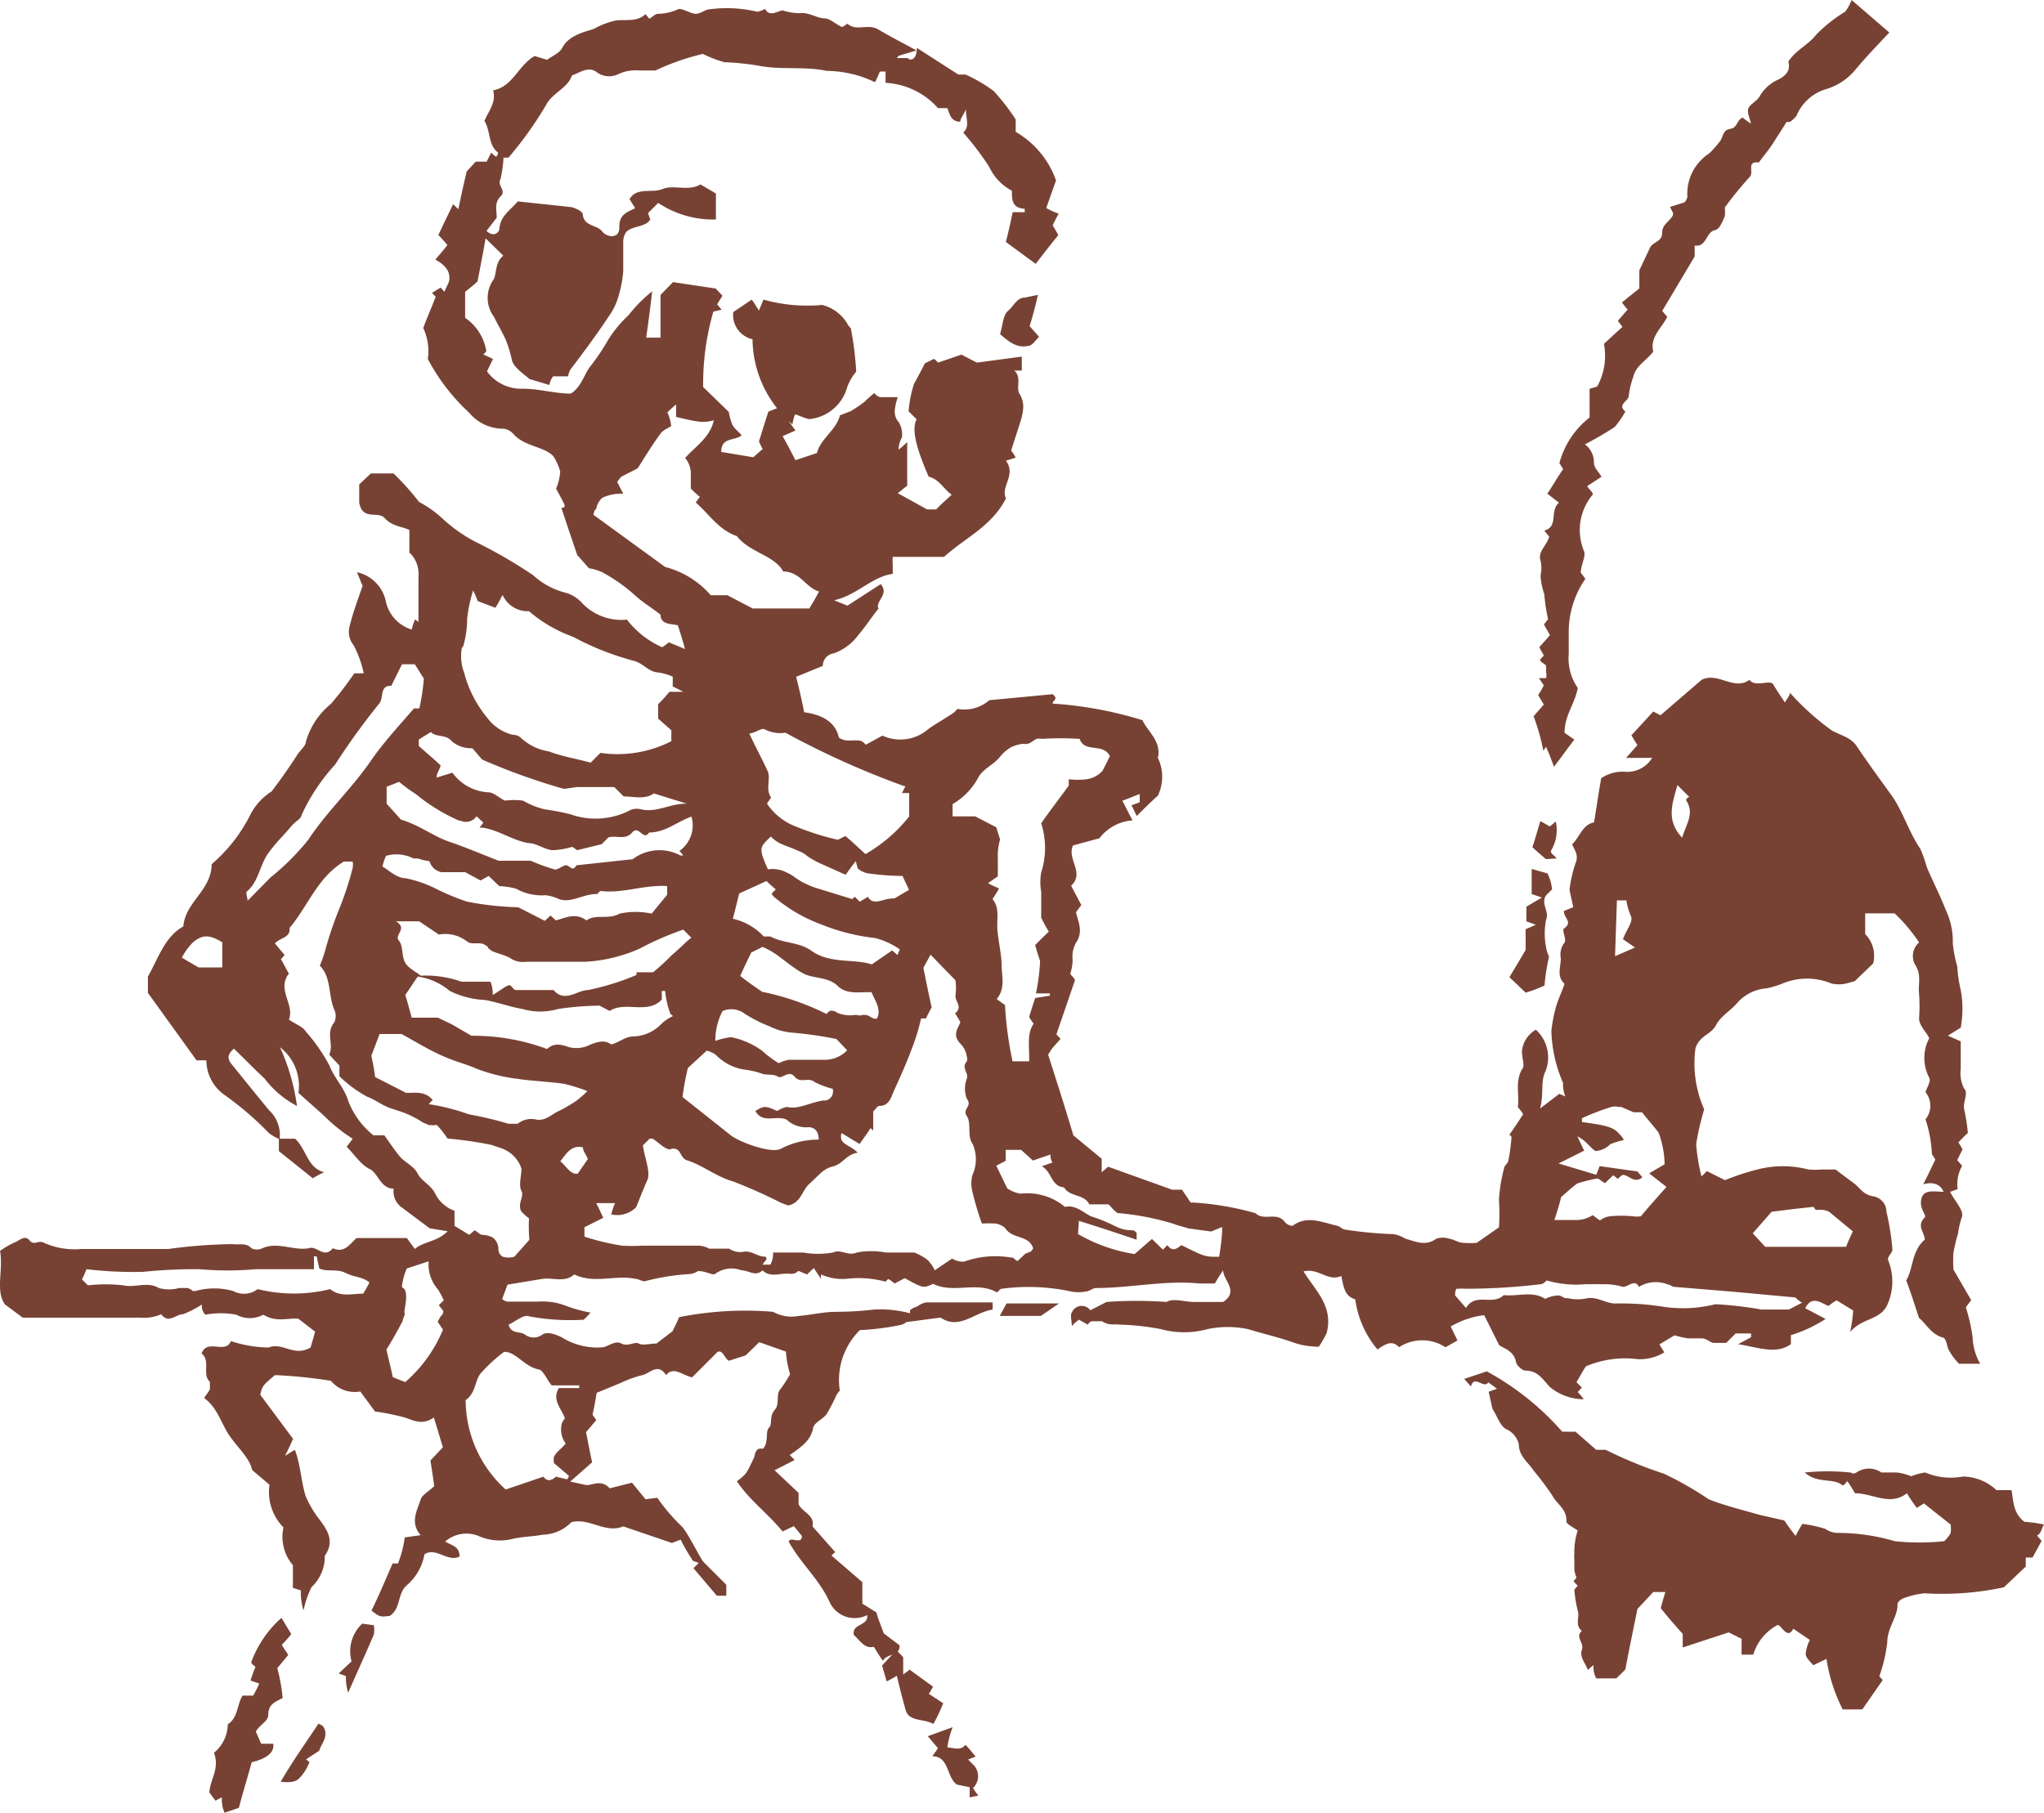 <svg xmlns="http://www.w3.org/2000/svg" width="76.573" height="67.921" viewBox="0 0 76.573 67.921">
  <g id="Calavera_tacos" transform="translate(-2.888 -20.35)">
    <path id="Trazado_26247" data-name="Trazado 26247" d="M58.488,69.539l.565,1.131c.212.127.537.226.622.594,0,.141.24.353.353.353.509,0,.678.382.947.636a2.007,2.007,0,0,0,1.244.438,1.893,1.893,0,0,0-.226-.269l.155-.17-.2-.2c.141-.24.254-.452.353-.594a3.717,3.717,0,0,1,1.936-.269,1.781,1.781,0,0,0,1-.254l-.184-.3.565-.339a4.027,4.027,0,0,0,.495.113h.523c.17,0,.3.141.438.17h.481l.353-.353h.579v.141L68,70.628c.749.113,1.413.4,1.979,0v-.339a5.144,5.144,0,0,0,1.3-.608l-.763-.4c.254-.509.608-.184.876-.085a1.681,1.681,0,0,1,.3-.212l.622.382a6.83,6.83,0,0,1-.113.806c.452-.551,1.159-.424,1.413-1.074a2.12,2.12,0,0,0,0-1.639c0-.141.17-.254.17-.382a9.582,9.582,0,0,0-.226-1.413.585.585,0,0,0-.509-.579c-.382-.071-.481-.325-.721-.495l-.678-.509h-.495a3.224,3.224,0,0,1-.523,0,3.8,3.8,0,0,0-1.908,0,9.427,9.427,0,0,0-1.215.4l-.678-.339-.2.2a6.77,6.77,0,0,1-.2-1.215,9.978,9.978,0,0,1,.3-1.3,4.24,4.24,0,0,1-.325-2.3c.17-.481.579-.495.763-.848s.565-.551.82-.862a1.625,1.625,0,0,1,1.074-.523,3.318,3.318,0,0,0,.608-.184,2.388,2.388,0,0,1,1.823,0,1.2,1.2,0,0,0,.565,0l.311-.085.692-.664a1.159,1.159,0,0,0-.3-1.1v-.777h1.1a6.063,6.063,0,0,1,.919,1.088.678.678,0,0,0-.141.848c.24.367.1.721.141,1.074a6.806,6.806,0,0,1,0,.933c0,.254.269.495.382.735a1.583,1.583,0,0,0,0,1.484c.071.127-.085.353-.141.537a.806.806,0,0,1,0,1.018,4.819,4.819,0,0,1,.24,1.314,1.13,1.13,0,0,1,.127.2c-.141.283-.254.537-.452.919.382-.1.636,0,.763.283-.325,0-.749-.113-.834.269s.212.608.127.692c-.325.325,0,.551,0,.834-.495.424-.424,1.074-.693,1.526.17.452.3.862.481,1.413.24.17.424.579.862.721.141,0,.17.24.226.424a2.219,2.219,0,0,0,.41.565h.791a2.148,2.148,0,0,1-.283-1,6.938,6.938,0,0,0-.254-1.116l.2-.269-.664-1.145a4.776,4.776,0,0,1,0-.636,6.417,6.417,0,0,1,.17-.707,3.3,3.3,0,0,1,.155-.65c.057-.24-.3-.608-.452-.919l.283-.1a1.413,1.413,0,0,1,.17-.876l-.184-.212.2-.41-.155-.254a4.156,4.156,0,0,1,.353-.353,7.041,7.041,0,0,0-.141-.9c-.042-.3.17-.594,0-.763a1.272,1.272,0,0,1-.127-.735V59.279l-.481-.212.481-.3a3.872,3.872,0,0,0,0-1.413,4.861,4.861,0,0,1-.127-.876,4.791,4.791,0,0,1-.17-.876,2.728,2.728,0,0,0-.269-1.258c-.212-.551-.481-1.06-.707-1.6a4.79,4.79,0,0,0-.24-.678c-.438-.636-.65-1.413-1.1-2.035s-.862-1.187-1.272-1.795c-.226-.353-.622-.424-.947-.608a9.752,9.752,0,0,1-1.569-1.413c0,.127-.113.226-.184.367-.17-.254-.325-.481-.438-.678s-.678.127-.89-.17c-.594.424-1.173-.311-1.795,0l-1.54,1.328-.269-.141-.82.89c.071.113.127.226.226.367l-.424.481h.975a1.1,1.1,0,0,1-.961.523,1.413,1.413,0,0,0-.947.24c-.1.551-.17,1.06-.269,1.654-.424.071-.537.551-.82.82.1.24.254.41.127.707a5.017,5.017,0,0,0-.226,1l.141.65-.353.141c0,.283.353.41,0,.664-.085.071.141.452,0,.551a.749.749,0,0,0-.113.565c0,.311-.17.678.141.947-.1.3-.24.579-.325.876a5.837,5.837,0,0,0-.17.89,5.215,5.215,0,0,0,.438,1.95,1.2,1.2,0,0,0,.085.509l-.226-.1-.721.551c.155-.579,0-1,.212-1.413a1.413,1.413,0,0,0-.367-1.54,1.032,1.032,0,0,0-.523.806c0,.311.127.537,0,.678-.269.481-.085.989-.155,1.413a2.12,2.12,0,0,1,.2.269c-.184.283-.339.523-.523.777,0,0,.085,0,.085.113a7.9,7.9,0,0,1-.113.834c0,.1-.141.184-.155.269a5.893,5.893,0,0,0-.2,1.215,8.337,8.337,0,0,1,0,1.032l-.834.579a2.827,2.827,0,0,1-.495,0c-.184,0-.353-.127-.537-.155a.777.777,0,0,0-.48,0c-.41.3-.791.1-1.159,0a1.244,1.244,0,0,0-.452-.17,15.366,15.366,0,0,1-1.809-.17c-.085,0-.184-.113-.283-.141-.565-.127-1.145-.41-1.682,0A.4.4,0,0,1,51,66.02c-.3-.353-.777,0-1.074-.3a10.881,10.881,0,0,0-2.332-.4h-.1l-.325-.481H46.8l-2.4-.862-.24.212v-.509l-1.06-.876c-.339-1.131-.636-2.063-.947-3.024l.141-.226.325-.367-.155-.17L43.155,57c0-.1-.184-.212-.17-.269a1.625,1.625,0,0,0,.085-.523,1.06,1.06,0,0,1,.127-.622c.283-.41.085-.777,0-1.145l.2-.269-.382-.721c.523-.495-.17-.989.071-1.512l.989-.269A1.71,1.71,0,0,1,45.317,51c-.155-.283-.254-.495-.382-.735l.65-.254v.311l-.311.113c.085.141.141.3.2.4.254-.254.509-.509.791-.763a1.625,1.625,0,0,0,0-1.413c.141-.622-.382-.989-.579-1.413a14.486,14.486,0,0,0-3.364-.622c0-.141.24-.155,0-.353l-2.374.226a1.413,1.413,0,0,1-1.187.325l-.141.141c-.311.212-.65.4-.947.608a1.6,1.6,0,0,1-1.724.254c-.226.113-.424.24-.636.339-.226-.339-.636,0-1-.269-.127-.594-.65-.862-1.3-.947-.085-.438-.184-.876-.3-1.328l1-.41a.467.467,0,0,1,.4-.466,1.922,1.922,0,0,0,.919-.678c.269-.311.495-.664.763-1-.127-.283.424-.537.085-.919l-1.244.806-.495-.2c.89-.212,1.413-.89,2.191-.989v-.339a1.881,1.881,0,0,1,0-.3h1.922c.777-.707,1.795-1.145,2.318-2.191-.212-.438.4-.876,0-1.413l.367-.113a1.852,1.852,0,0,0-.17-.269c.141-.452.269-.82.382-1.2a2.078,2.078,0,0,0,.071-.41.947.947,0,0,0-.155-.537c-.113-.24.1-.608-.184-.848h.283v-.523l-1.682.226-.579-.3-.876.3a.8.8,0,0,0-.155-.141l-.339.17c-.155.311-.283.537-.41.777a4.637,4.637,0,0,0-.2,1.018l.3.3c-.2.4,0,1.1.452,2.148.4.1.537.438.862.678-.226.212-.41.367-.579.551h-.339l-1.1-.608.353-.283V36.822a2.558,2.558,0,0,1-.325.283.96.96,0,0,1,.127-.452.883.883,0,0,0-.113-.565.608.608,0,0,1-.155-.452,2.083,2.083,0,0,1,.113-.495h-.664a.382.382,0,0,1-.212-.155l-.24.2-.127.127a4.819,4.819,0,0,1-.523.353l-.4.155c-.141.565-.721.862-.862,1.413l-.806.269c-.141-.269-.269-.537-.481-.9l.481-.212-.254-.353.141.127a1.63,1.63,0,0,1,.1-.382c.269.085.466.212.622.17a1.639,1.639,0,0,0,1.3-1.088,1.781,1.781,0,0,1,.367-.678,11.884,11.884,0,0,0-.2-1.625.777.777,0,0,1-.113-.141,1.526,1.526,0,0,0-.961-.735,6.105,6.105,0,0,1-2.2-.2l-.17.41c-.1-.155-.184-.3-.269-.41l-.692.466a.929.929,0,0,0,.721,1.018,4.24,4.24,0,0,0,.919,2.586l-.325.127c-.127.382-.24.763-.353,1.116a2.629,2.629,0,0,0,.141.283l-.353.311-1.2-.2c0-.565.495-.4.763-.622-.141-.17-.283-.254-.353-.41a2.247,2.247,0,0,1-.127-.466l-.961-.933a9.751,9.751,0,0,1,.382-2.827l.311-.071-.17-.2.2-.325-.254-.269-1.6-.24-.466.481v1.6h-.537c.085-.594.155-1.131.226-1.738a5.328,5.328,0,0,0-.89.9,4.48,4.48,0,0,0-.777.947,7.815,7.815,0,0,1-.678,1c-.226.325-.325.749-.707.989-.579,0-1.187-.184-1.795-.184a1.583,1.583,0,0,1-1.343-.65l.226-.466-.367-.17s.127-.1.113-.141a1.88,1.88,0,0,0-.791-1.23V31.2c.141-.127.339-.269.466-.4.1-.537.2-1.018.3-1.611l.664.65c-.311.254-.24.608-.353.876a1.187,1.187,0,0,0,0,1.413c.141.283.3.551.438.848a4.568,4.568,0,0,1,.24.791c.085.283.452.509.65.692l.749.226a.816.816,0,0,1,.141-.325h.565a.609.609,0,0,1,.127-.311c.495-.65.975-1.3,1.413-1.964a2.332,2.332,0,0,0,.339-.707,4.438,4.438,0,0,0,.184-.961c0-.353,0-.735,0-1.1a.636.636,0,0,1,.113-.367c.24-.24.721-.17.9-.466l-.085-.24.382-.382a3.717,3.717,0,0,0,2.162.622v-.975l-.579-.339c-.452.269-1,0-1.413.17s-.975-.085-1.244.382l.212.339c-.325.155-.608.254-.594.707s-.466.4-.65.155-.678-.17-.721-.636c0-.1-.283-.24-.438-.269l-1.993-.212c-.325.367-.664.565-.692,1.032,0,.113-.212.339-.481.071l.382-.495c0-.269-.1-.551.141-.791s-.141-.4,0-.65a4.805,4.805,0,0,0,.113-.806h.184A13.737,13.737,0,0,0,23.341,24.2c.254-.481.806-.622.975-1.116.3-.1.608-.353.919-.127a.777.777,0,0,0,.806.085,1.512,1.512,0,0,1,.806-.141h.594a8.946,8.946,0,0,1,1.781-.622,4.24,4.24,0,0,0,.806.311,9.819,9.819,0,0,1,1.413.155c.791.127,1.611,0,2.417.17a4.24,4.24,0,0,1,1.809.424c.085-.155.127-.269.184-.4h.212v.424a2.827,2.827,0,0,1,1.964.947h.353c.085.24.141.509.481.509,0-.113.113-.226.212-.466,0,.382.155.636-.1.876a10.613,10.613,0,0,1,.975,1.286,1.922,1.922,0,0,0,.848.89c0,.339,0,.65.481.678v.127h-.452c-.071.353-.155.721-.254,1.116l1.116.82c.311-.4.565-.735.848-1.074a4.239,4.239,0,0,0-.212-.367c.071-.155.141-.283.226-.438a3.25,3.25,0,0,1-.466-.212c.127-.353.24-.692.367-1.032a3.406,3.406,0,0,0-1.512-1.823v-.466a8.2,8.2,0,0,0-.82-1.06,5.512,5.512,0,0,0-1.06-.622h-.269l-1.555-1c0,.523-.3.466-.339.382h-.41l.071-.085.664-.2c-.565-.311-.989-.523-1.413-.777s-.82.085-1.173-.226a1.208,1.208,0,0,1-.2.127h0c-.254-.113-.452-.325-.664-.325s-.523-.184-.791-.2a2,2,0,0,1-.721-.085c-.127-.085-.523.3-.707-.071,0,0-.24.127-.325.1a4.89,4.89,0,0,0-1.752-.085c-.184,0-.382.226-.622.155s-.481-.226-.594-.141a1.837,1.837,0,0,1-.721.155c-.113,0-.226.141-.325.184l-.141-.17c-.339.311-.749.184-1.131.24a3.093,3.093,0,0,0-.806.311c-.269.1-.933.212-1.187.721-.113.2-.4.311-.565.438l-.466-.141c-.622.353-.806,1.145-1.555,1.286.127.466-.184.791-.325,1.145.24.382.127.89.509,1.187a.217.217,0,0,1-.071.155.89.89,0,0,1-.184-.155l-.17.339h-.41l-.339.367c-.113.481-.212.919-.311,1.413l-.2-.184c-.17.367-.367.749-.551,1.159.085.071.2.212.339.367-.155.212-.3.367-.452.551.41.212.594.495.509.834l-.17.367-.141-.155-.325.2.141.141c-.155.41-.325.791-.466,1.173a2.035,2.035,0,0,1,.17,1.159,7.5,7.5,0,0,0,1.555,2.021,1.654,1.654,0,0,0,1.215.594.551.551,0,0,1,.424.184c.424.495,1.145.466,1.512.848a2.275,2.275,0,0,1,.254.565,1.894,1.894,0,0,1-.155.65c.1.184.212.382.3.565s-.1.141-.1.155c.2.608.382,1.145.594,1.767l.438.495a1.993,1.993,0,0,1,.481.141,6.3,6.3,0,0,1,1.2.834c.283.269.636.481,1,.763,0,.382.41.339.65.4.1.3.17.537.269.89l-.608-.254a1.258,1.258,0,0,1-.254.184,3.406,3.406,0,0,1-1.314-1.032,2.035,2.035,0,0,1-1.654-.594,1.329,1.329,0,0,0-.678-.424,2.826,2.826,0,0,1-1.187-.65,18.048,18.048,0,0,0-2.148-1.244,5.653,5.653,0,0,1-1.258-.89,4.127,4.127,0,0,0-.862-.608A9.893,9.893,0,0,0,17.631,38h-.848l-.438.41V39.1c.141.692.692.283.961.579s.608.3.919.438v.848a1.074,1.074,0,0,1,.339.707,1.71,1.71,0,0,1,0,.269c0,.537,0,1.074,0,1.625l-.127-.1a3.01,3.01,0,0,0-.127.382,1.413,1.413,0,0,1-.975-1.088A1.413,1.413,0,0,0,16.26,41.7c.113.269.17.424.212.509-.184.537-.367,1.018-.481,1.5a.777.777,0,0,0,.141.721,4.042,4.042,0,0,1,.382,1.06h-.353a13.44,13.44,0,0,1-.876,1.145,2.826,2.826,0,0,0-.933,1.4c0,.155-.184.311-.3.466-.3.466-.622.933-.989,1.413a2.261,2.261,0,0,0-.834.947,5.936,5.936,0,0,1-1.413,1.781c0,.975-.989,1.413-1.06,2.332-.692.382-.919,1.159-1.328,1.88v.608l1.823,2.53h.367a1.6,1.6,0,0,0,.707,1.314,11.913,11.913,0,0,1,1.639,1.413,1.625,1.625,0,0,0,.4.226,1.272,1.272,0,0,0-.4-1.088c-.466-.565-.933-1.145-1.413-1.738-.141-.184-.155-.353.1-.565.382.367.749.749,1.145,1.116A3.632,3.632,0,0,0,14.013,61.7a7.829,7.829,0,0,0-.636-2.2,1.837,1.837,0,0,1,.692,1.71c.353.325.692.608,1,.9a6.261,6.261,0,0,0,1.032.82l-.226.3c.3.3.537.678.862.834s.4.735.9.735a.735.735,0,0,0,.325.721l1.018.763.678.113c-.41.41-.876.367-1.23.664l-.3-.41H16.246c-.254.226-.452.579-.89.382-.325.41-.594-.113-.9,0-.579.1-1.159-.254-1.738,0a.452.452,0,0,1-.41,0c-.212-.226-.481-.113-.707-.155a19.657,19.657,0,0,0-2.417.184H5.929a2.827,2.827,0,0,1-1.413-.24c-.184-.1-.353.127-.523-.085s-.367,0-.537.071a2.9,2.9,0,0,0-.565.325c.127.735-.184,1.5.184,2.007l.664.495H8.148a1.614,1.614,0,0,0,.777-.127c.283.367.551,0,.806,0a3.476,3.476,0,0,0,.721-.367.467.467,0,0,0,.127.382,3.166,3.166,0,0,1,1.159,0,1.074,1.074,0,0,0,1.018,0c.481.311.989.1,1.314.155l.622.481c-.071.269-.141.495-.17.594-.622.367-1.046-.212-1.569,0a4.621,4.621,0,0,1-1.413-.24c-.212.509-.89-.113-1.1.466.353.269,0,.777.311,1.06v.254c0,.071-.141.226-.212.353.509.382.636.961.947,1.413s.763.848.848,1.286l.65.551a1.894,1.894,0,0,0,.523,1.6,1.639,1.639,0,0,0,.353,1.413v.848l.3.1a2.184,2.184,0,0,0,.1.749,3.434,3.434,0,0,1,.3-.876,1.555,1.555,0,0,0,.495-1.173c.4-.565.071-1-.24-1.413a3.915,3.915,0,0,1-.481-.834c-.17-.565-.184-1.159-.4-1.724l-.367.226c.141-.283.2-.41.3-.636l-1.23-1.654c.085-.339.085-.339.551-.735A18.071,18.071,0,0,1,15.285,72a1.159,1.159,0,0,0,1.1.4l.551.749a9.171,9.171,0,0,1,1.116.226c.339.113.664.3,1.088,0,.127.4.226.749.339,1.116l-.466.495c.071.438.113.749.141.961-.24.226-.466.339-.509.509-.141.424-.4.862,0,1.328l-.594.085a4.157,4.157,0,0,1-.254.975h-.2c-.254.579-.509,1.187-.791,1.767.311.24.311.24.678.2.424-.269.283-.806.622-1.131A1.993,1.993,0,0,0,18.79,78.5c.438-.283.862.311,1.314.085,0-.4-.311-.41-.537-.565a1.215,1.215,0,0,1,1.3-.184,1.964,1.964,0,0,0,1.23.085c.382-.085.749-.085,1.131-.155a1.526,1.526,0,0,0,1.06-.466c.678-.184,1.272.438,1.95.155l1.823.622.325-.127a6.782,6.782,0,0,0,.424.735c0,.085.2.1.495.226-.353-.579-.551-1.018-.834-1.413a7.278,7.278,0,0,1-.961-1.116l-.438.057-.509-.622-.834.212c-.325-.367-.678-.085-.9-.127l-.579-.127.82-.721c-.085-.382-.155-.763-.226-1.131l.382-.452-.141-.2c.071-.311.113-.565.155-.82l.89-.367a4.239,4.239,0,0,1,.834-.3c.283-.071.565-.466.876,0,.3-.339.579,0,.975.085l.947-.947c.212-.113.283.283.438.325l.622-.2.509-.495,1,.353a3.772,3.772,0,0,0,.155.848,4.721,4.721,0,0,1-.367.565c-.184.226,0,.537-.212.777s-.071.537-.212.664,0,.551-.226.791c-.3-.071-.283.226-.339.339-.283.594-.269.594-.636.876.466.707,1.173,1.215,1.71,1.88l.424-.2.3.367c0,.353-.424,0-.495.212.452.82,1.145,1.413,1.526,2.247a1.032,1.032,0,0,0,1.413.509c.071.41-.594.311-.495.749.226.184.382.523.749.438.113.184.212.353.339.523.155-.283.65-.17.622-.579L36,81.467c-.155-.4-.24-.636-.283-.791l-.523-.325v-.806l-1.159-1,.141-.127-.848-.961c.085-.438-.367-.509-.523-.834V76.2l-.9-.848.749-.382a1.131,1.131,0,0,0-.184-.184c.367-.269.763-.495.876-.989,0-.212.367-.353.509-.551a6.588,6.588,0,0,0,.367-.707.763.763,0,0,1,.127-.17A2.629,2.629,0,0,1,35.1,70.1a9.546,9.546,0,0,0,1.555-.2.466.466,0,0,0,.184-.1l1.286-.17c.692.481,1.272-.2,1.95-.3v-.269H37.586a.82.82,0,0,0-.339.155.692.692,0,0,0-.269.141v.113h0a4.24,4.24,0,0,0-1.343-.141,12.027,12.027,0,0,1-1.413.085c-.495,0-.989.127-1.413.155a1.413,1.413,0,0,1-.961-.155,12.719,12.719,0,0,0-3.519.2c-.085.212-.2.424-.24.523l-.608.466c-.226,0-.523.085-.664,0s-.41.127-.65,0-.466.1-.692.141a2.516,2.516,0,0,1-1.555-.382c-.254-.113-.509-.212-.707-.1a.537.537,0,0,1-.664,0c-.184-.127-.509,0-.608-.367.254-.113.579-.4.763-.311a8.479,8.479,0,0,0,2.049.127,2.163,2.163,0,0,0,.254-.269,4.889,4.889,0,0,1-.919-.254,2.459,2.459,0,0,0-1.06-.155H21.913a.355.355,0,0,1-.212-.1l.2-.537,1.286-.212c.4-.071.848.155,1.215-.17.749.367,1.54,0,2.318.17.1,0,.226.1.325.085a8.481,8.481,0,0,1,1.682-.269.692.692,0,0,0,.311-.113c.311,0,.565.184.65.1a1.032,1.032,0,0,1,.975-.127c.283,0,.523.254.791,0,.283.283.65.1.975.127s.283-.085.382-.1l.311.127.254-.24.269.41a.791.791,0,0,1,0-.17,1.993,1.993,0,0,0,.749.17h.155a3.9,3.9,0,0,1,1.512.1l.1-.1a1.173,1.173,0,0,1,.24.17l.382-.2c.692.382.692.382,1.06.212.777.382,1.639-.113,2.4.325,0,0,.113-.141.17-.141a7.589,7.589,0,0,1,2.586.1,1.413,1.413,0,0,0,.579,0c.113,0,.254-.127.367-.127,1.3,0,2.586-.3,3.872-.17H48.4c.113-.2.212-.353.311-.495,0,.382.608.777,0,1.187H47.635c-.382,0-.791-.155-1.046,0a15.545,15.545,0,0,0-2.247,0l-.608.311a.4.4,0,0,0-.693.085c-.071.113,0,.3,0,.509a1.413,1.413,0,0,1,.269-.24l.325.184a.4.4,0,0,1,.141-.127h.4c.24.17.438.1.65.127a9.514,9.514,0,0,1,1.555.17,3.293,3.293,0,0,0,1.738,0,3.689,3.689,0,0,1,1.526,0c.551.17,1.131.3,1.682.495a2.615,2.615,0,0,0,.791.155.438.438,0,0,0,.184,0,5.5,5.5,0,0,0,.283-.495c.269-1.018-.424-1.6-.862-2.318.565-.141.919.4,1.413.17.085.367.1.749.523.876a3.674,3.674,0,0,0,.834,1.88c.311-.226.565-.353.806-.085a1.583,1.583,0,0,1,1.738,0l.452-.254-.254-.523A3.293,3.293,0,0,1,58.488,69.539Zm10.062-3.067.707-.806.791-.1.777-.085.085.113H71a.788.788,0,0,1,.41.071l.89.735h0c-.1.212-.17.367-.254.579H69.017l-.481-.523Zm-2.827-16.8.452.452h0s-.071,0-.127.113c.339.509,0,.9-.141,1.413h0c-.636-.678-.353-1.314-.17-2.007Zm-2.261,4.325h.353a2.594,2.594,0,0,0,.184.622c.057.212-.2.509-.311.834l.452.311-.749.325Zm-.692,10.43h0l.24.17h0l.311-.3h0a.947.947,0,0,1,.17.141h0a.975.975,0,0,1,.184-.155h0c.184,0,.339.2.537.184a.3.3,0,0,0,.2-.1l-.184-.212-1.413-.2h0l-.127.325h0l-1.413-.424.961-.481c-.085-.17-.141-.283-.254-.537h0c.353.184.481.438.678.551h0a.841.841,0,0,0,.551-.254,2.671,2.671,0,0,1,.509-.155.636.636,0,0,0-.155-.212c-.226-.283-.509-.339-1.413-.466v-.141a9.356,9.356,0,0,1,1.1-.424.579.579,0,0,1,.269,0h.1l.466.2H64.4c.226.283.452.537.622.763a3.547,3.547,0,0,1,.226,1.187l-.579.339.65.509c-.367.41-.678.763-.961,1.1a1.06,1.06,0,0,1-.3,0,4.353,4.353,0,0,0-.862,0,.763.763,0,0,0-.367.155h0a1.781,1.781,0,0,1-.269-.2h0a1.145,1.145,0,0,1-.678.184h-.763c.1-.3.17-.523.254-.862.141-.113.367-.339.608-.509a5.938,5.938,0,0,1,.735-.184ZM57.527,68.55a1.526,1.526,0,0,1,.254,0,23.7,23.7,0,0,0,2.827-.17c.1,0,.184-.113.226-.141a3.906,3.906,0,0,0,1.442.141h.763a2.5,2.5,0,0,1,.65.1c.2,0,.452-.311.594,0a1.215,1.215,0,0,1,1.1-.085c.085,0,.141.085.226.085l2.233.184,2.3.212a1.752,1.752,0,0,0,.254.2h0l-.495.254H68.876a13.686,13.686,0,0,0-1.724-.2,5.017,5.017,0,0,1-1.922.1,9.892,9.892,0,0,0-1.823-.127c-.353,0-.664-.254-1.046-.2a1.611,1.611,0,0,1-.735,0h-.1l-.212-.1a1.075,1.075,0,0,0-.537.127c-.481-.311-1.018-.085-1.555-.141-.424.41-1.06-.113-1.413.481L57.4,68.8h0c0-.17.028-.24.071-.254ZM11.215,55.591v.919h-.89L9.7,56.142h0a2.416,2.416,0,0,1,.41-.565c.367-.311.636-.3,1.116,0Zm5.271,13.143c-.4,0-.848.141-1.23-.17a5.653,5.653,0,0,1-2.713,0,.848.848,0,0,1-.919.071,2.614,2.614,0,0,0-1.413,0h-.1a.481.481,0,0,0-.2-.113H9.6a1.413,1.413,0,0,1-.763,0c-.424-.254-.89,0-1.328-.1a5.964,5.964,0,0,0-1.328,0L5.958,68.2h0a3.66,3.66,0,0,0,.17-.382,15.206,15.206,0,0,0,2.106.1,19.1,19.1,0,0,1,2.148-.1,11.477,11.477,0,0,0,2.077,0h2.191v-.481h.1l.1.452c.269.141.65,0,.989.17s.594.127.89.353h0a3.731,3.731,0,0,1-.24.424Zm3.01.65a.262.262,0,0,1-.1.2l-.113.2.2.3a5.3,5.3,0,0,1-1.413,1.964l-.466-.184h0c-.085-.4-.17-.721-.24-1.032.226-.367.424-.721.608-1.074,0-.085.113-.254.071-.3s.155-.622,0-.89l-.1-.085h0a2.392,2.392,0,0,1,.184-.692l.82-.269h0a1.413,1.413,0,0,0,.353,1.06h0a3.519,3.519,0,0,1,.212.4l-.184.184ZM41.2,48.129a.4.4,0,0,0,.17,0c.113,0,.24-.141.353-.184a.551.551,0,0,1,.2,0,11.63,11.63,0,0,1,1.413,0c.17.537.89.141,1.131.65l-.269.537a.961.961,0,0,1-.594.325,2.671,2.671,0,0,1-.678,0h0v.24c-.4.551-.721.961-1.032,1.413a3.01,3.01,0,0,1,0,1.837,2.134,2.134,0,0,0,0,.735v.961a5.231,5.231,0,0,0,.283.523c-.17.17-.339.325-.509.509.071.254.127.424.184.594a7.6,7.6,0,0,1-.155,1.215h.523v.085h0l-.551.085h0c-.071.212-.141.424-.226.707a1.216,1.216,0,0,0,.17.254c-.269.382-.155.876-.17,1.413h-.622a13.312,13.312,0,0,1-.283-2.106l-.311-.226c.339-.41.184-.862.184-1.258s-.113-.862-.155-1.3.1-.834-.184-1.187c.085-.141.155-.24.24-.4-.141-.071-.269-.113-.41-.2l.367-.254v-.693a2.145,2.145,0,0,1,.085-.692s-.085-.254-.141-.452l-.791-.41h-.848V50.39a2.53,2.53,0,0,0,.989-1.046c.212-.311.579-.452.806-.749a1.484,1.484,0,0,1,.4-.339,1.541,1.541,0,0,1,.438-.127Zm-4.692,7.914h0l-.2-.17L36,56.085l-.452.311c-.692-.226-1.583,0-2.3-.537-.481-.311-1.032-.254-1.5-.509H31.5a2.247,2.247,0,0,0-1.159-.664c.1-.367.17-.678.24-.947l1.018-.466c.127.113.24.226.353.311l-.155.155a.311.311,0,0,0,.071.113A5.865,5.865,0,0,0,33.658,54.9a7.575,7.575,0,0,0,2.021.509,2.968,2.968,0,0,1,.919.424ZM35.325,58.3a.17.17,0,0,0-.141,0h0a.367.367,0,0,1-.155,0,.466.466,0,0,0-.184,0,1.285,1.285,0,0,1-.579-.085.41.41,0,0,0-.254-.085.254.254,0,0,0-.155.127h0a9.794,9.794,0,0,0-2.417-.834c-.269-.184-.537-.367-.82-.594.127-.3.269-.579.41-.876l.424-.212h0a2.912,2.912,0,0,1,.65.382c.226.17.438.339.678.495a2.191,2.191,0,0,0,.311.17c.4.141.862.1,1.187.424s.834.212,1.258.226c.141.339.367.636.212.975a.127.127,0,0,1-.141,0c-.057,0-.17-.1-.24-.113Zm-2.954,3.434a1.144,1.144,0,0,0-.367.155c-.452-.2-.481-.2-.82,0h0c.283.495.763.141,1.173.325a1.074,1.074,0,0,0,.82.283c.24,0,.382.17.382.466h0a3,3,0,0,0-1.413.339c-.339.2-1.569-.24-1.908-.523l-1.781-1.413a10.048,10.048,0,0,1,.2-1.088h0l.707-.65a.89.89,0,0,1,.353.17,1.866,1.866,0,0,0,1.145.551,3.2,3.2,0,0,1,.608.155c.2.042.41,0,.565.1s.4-.269.622,0,.509,0,.749.2a3.208,3.208,0,0,0,.678.254.4.4,0,0,1,0,.184.325.325,0,0,1-.353.254C33.219,61.569,32.824,61.837,32.371,61.738Zm-7.462-.608a3.915,3.915,0,0,1-.41.367,5.087,5.087,0,0,1-.763.438c-.24.141-.438.325-.749.283a.806.806,0,0,0-.707.155h-.339a13.162,13.162,0,0,0-1.484-.353,8.013,8.013,0,0,0-1.5-.382h0a.777.777,0,0,1,.141-.155h0c-.3-.367-.721-.254-1-.269l-1.159-.594a6.865,6.865,0,0,0-.141-.791l.311-.82h.82c.523.283,1.018.594,1.569.834s.834.283,1.244.466a6.416,6.416,0,0,0,1.555.382c.565.085,1.145.1,1.724.184a6.884,6.884,0,0,1,.9.283ZM19.03,47.69c.2.212.579.071.791.353a1.131,1.131,0,0,0,.763.254l.367.424a24.025,24.025,0,0,0,3.067,1.1l.481-.071h1.4l.353.353c.382,0,.791.127,1.131-.113l1.23.382h0c-.622,0-1.088.325-1.654.226a.721.721,0,0,0-.424,0,2.827,2.827,0,0,1-2.289.17,9.652,9.652,0,0,0-.961-.184,3.109,3.109,0,0,1-.806-.325,2.7,2.7,0,0,0-.678,0c-.212-.1-.424-.311-.622-.311a1.781,1.781,0,0,1-1.343-.735l-.594.184c0-.155.1-.269.155-.452-.212-.212-.509-.452-.82-.735v-.24h0ZM30.789,58.247a5.1,5.1,0,0,0,.919.466,2.36,2.36,0,0,0,.848.24,14.343,14.343,0,0,1,1.668.24l.4.424h0a1.173,1.173,0,0,1-.9.353H32.442a1.413,1.413,0,0,0-.382.127,3.971,3.971,0,0,1-.622-.466,3.039,3.039,0,0,0-1.159-.509,2.744,2.744,0,0,0-.594.141,2.422,2.422,0,0,1,.269-1.116h0a.82.82,0,0,1,.834.1Zm-2.035-2.827c-.24.2-.452.424-.692.622a8.719,8.719,0,0,1-.707.65h-.622a.9.9,0,0,0,0,.1,9.553,9.553,0,0,1-1.809.565c-.41,0-.876.495-1.3,0H22.21c-.071,0-.113-.1-.2-.17s-.424.226-.664.353h0a1.167,1.167,0,0,0-.085-.495H20.175a3.971,3.971,0,0,0-1.526-.226c-.184-.155-.452-.269-.579-.481h0c-.141-.24-.071-.636-.24-.834s.254-.41,0-.636a.254.254,0,0,0-.113-.085h.876l.735.495a1.328,1.328,0,0,1,1.032.24c.2.184.481,0,.707.155s.071,0,.1.085,0,0,.1.1.551.17.791.339a.862.862,0,0,0,.551.1h2.219A5.738,5.738,0,0,0,26.86,55.8a11.306,11.306,0,0,1,1.625-.707l.3.3ZM20.119,51a.481.481,0,0,0,.622-.155l.254.24h0l-.141.184h.085c.622.085,1.116.466,1.724.579.311,0,.594.226.9.269a2.827,2.827,0,0,0,.763-.127l.184.127.919-.226.254-.254c.3-.085.636.113.89-.184s.41.339.636,0c.608,0,1.032-.4,1.583-.594h0a1.173,1.173,0,0,1-.452,1.286h0a.82.82,0,0,1,.141.17h-.1a1.668,1.668,0,0,0-1.795.141l-2.106.226c-.141.269-.254,0-.382,0s-.311.184-.438.155a7.251,7.251,0,0,1-.89-.325h-1.2c-.622-.24-1.215-.495-1.837-.707s-1.116-.622-1.823-.834l-.537-.594h0V49.74l.466-.184a6.8,6.8,0,0,0,.636.466,7.016,7.016,0,0,0,1.639,1Zm-2.94,1.95a2.118,2.118,0,0,1,.17-.622,1.413,1.413,0,0,1,1.032.1h.17a2.064,2.064,0,0,0,.424.1h0a.65.65,0,0,0,.2.3h0a.749.749,0,0,0,.24.113h.9l.579.311.3-.17.4.382a2.586,2.586,0,0,1,.636.1,1.95,1.95,0,0,0,1.1.24,1.715,1.715,0,0,1,.523.155c.466.141.89-.212,1.413-.2,0,0,.085-.113.127-.113.834.1,1.625-.24,2.487-.184h0v.325l-.579.707a2.827,2.827,0,0,0-1.2,0c-.424.24-.89,0-1.244.254-.4-.3-.777-.1-1.145,0l-.2-.184-.212.2-1-.509a11.266,11.266,0,0,1-1.922-.212,9.059,9.059,0,0,1-1.1-.452,4.466,4.466,0,0,0-1.2-.424c-.339,0-.65-.325-.947-.495ZM28.1,58.332a1.6,1.6,0,0,0-.452.311,1.5,1.5,0,0,1-1.018.452c-.325,0-.537.226-.848.3-.226-.17-.466-.113-.763,0a1.131,1.131,0,0,1-.82.1c-.325-.113-.565-.155-.82.071a7.9,7.9,0,0,0-2.827-.495l-.608-.353c-.155-.1-.339-.17-.65-.325H18.31c-.085-.325-.17-.636-.24-.848l.466-.692h0a2.385,2.385,0,0,1,1.2.537,3.293,3.293,0,0,0,1.314.339c.481.085.919.254,1.413.339a2.388,2.388,0,0,0,1.328,0,11.308,11.308,0,0,1,1.555-.127l.382.2c.579-.382,1.413.141,1.95-.424h0a3.152,3.152,0,0,0,0-.325h.127a3.341,3.341,0,0,0,.2.862Zm8.282-4.4a.155.155,0,0,0-.113,0h0c-.212,0-.452.141-.65.1a.269.269,0,0,1-.212-.17h0l-.311.184h0l-.184-.184h0l-.1.085L33.4,53.513a3.505,3.505,0,0,1-.523-.24L32.7,53.16a1.554,1.554,0,0,0-.353-.212,1.145,1.145,0,0,0-.692-.113h0c-.339-.791-.339-.806.113-1.23h0a1.3,1.3,0,0,0,.311.24c.226.113.481.184.721.3a1.017,1.017,0,0,1,.339.2,3.208,3.208,0,0,0,.481.269l.947.424c.113-.155.24-.339.382-.509h0l.071.269a.82.82,0,0,0,.367.184,9.383,9.383,0,0,0,1.314.1h0c.071.17.155.325.24.523Zm.438-4.24h0l-.141.283h.269v.876a5.724,5.724,0,0,1-1.639,1.413c-.226-.212-.452-.424-.749-.678l-.283.141a9.892,9.892,0,0,1-1.767-.579,2.3,2.3,0,0,1-.89-.777l.155-.226c-.226-.325,0-.707-.127-.989s-.438-.876-.692-1.413c.2,0,.466-.226.579-.155a1.272,1.272,0,0,0,.777.127,31.8,31.8,0,0,0,4.466,2.007ZM25.22,39.338a.763.763,0,0,1,.226-.424,1.668,1.668,0,0,1,.791-.155h0l-.226-.438h0a1.2,1.2,0,0,1,.155-.2l.608-.311c.283-.438.551-.89.848-1.286.1-.155.283-.212.41-.3h0a1.606,1.606,0,0,0-.141-.509h0a3.548,3.548,0,0,1,.325-.3c0,.17,0,.311,0,.466.876.212,1.032.226,1.413.127h0c-.141.65-.692.975-1.074,1.413h0a.9.9,0,0,1,.212.565c0,.2,0,.382,0,.579a4.028,4.028,0,0,0,.339.311h0l-.155.212h0c.495.424.862,1.032,1.54,1.258.481.622,1.413.721,1.738,1.328.636,0,.848.608,1.343.749h0c-.127.24-.24.438-.367.636h-2.12l-.947-.495h-.622a3.392,3.392,0,0,0-1.71-1.06L25.121,39.55h0a.565.565,0,0,1,.057-.184ZM20.232,44.5a3.477,3.477,0,0,0,.155-1.046,5.646,5.646,0,0,1,.226-1.074h0a4.142,4.142,0,0,1,.17.4l.664.254c.1-.155.17-.3.269-.481a1.032,1.032,0,0,0,.989.608,5.229,5.229,0,0,0,1.654.961,10.472,10.472,0,0,0,2.275.9c.353.085.551.424.933.438a2.064,2.064,0,0,1,.523.155v.367l.4.2h-.523c-.141.17-.269.311-.424.466h0v.537l.495.438v.41a4.438,4.438,0,0,1-2.657.438l-.367.367c-.495-.141-1.046-.226-1.569-.424a1.979,1.979,0,0,1-1.06-.523.466.466,0,0,0-.3-.1,1.7,1.7,0,0,1-.933-.622,4.409,4.409,0,0,1-.876-1.7,1.781,1.781,0,0,1-.085-.947Zm-8.07,9.511h0c0-.155-.1-.325,0-.367.424-.382.452-.961.777-1.413s.537-.622.806-.947.4-.3.452-.509a7.293,7.293,0,0,1,1.244-1.865,26.484,26.484,0,0,1,1.654-2.289c.184-.226,0-.678.452-.664l.4-.806h.481l.339.537a8.088,8.088,0,0,1-.17,1.116h-.2c-.537.622-1.1,1.23-1.569,1.894-.721,1.074-1.682,1.95-2.388,3.024a9.243,9.243,0,0,1-1.413,1.413Zm10.91,17.567c.1,0,.2.17.3.325a1.8,1.8,0,0,0,.184.269h1.032v.1h-.763c-.269.438.085.749.226,1.131a.933.933,0,0,0-.113.184.9.9,0,0,0,.141.763c-.127.17-.339.3-.438.495a.678.678,0,0,0,0,.24l.565.48-.071.127-.424-.1c-.141.141-.325.2-.466,0l-1.413.481a4.537,4.537,0,0,1-1.5-3.349c.382-.269.339-.707.551-.989a5.752,5.752,0,0,1,.89-.82C22.21,70.9,22.535,71.476,23.072,71.574Zm-.353-4.862-.565.636a.791.791,0,0,1-.424,0,.311.311,0,0,1-.17-.283.551.551,0,0,0-.212-.438.947.947,0,0,0-.382-.1h0c-.1,0-.2-.127-.3-.17h0l-.2.17h0l-.551-.339v-.565a1.286,1.286,0,0,1-.721-.636c-.141-.311-.523-.481-.664-.763s-.481-.41-.678-.65-.382-.523-.565-.777h-.41a3.053,3.053,0,0,1-.947-1.3c-.141-.481-.523-.848-.707-1.328a6.713,6.713,0,0,0-.876-1.258c-.127-.2-.4-.283-.636-.452.226-.565-.466-1.116,0-1.724-.1-.155-.184-.353-.3-.537l.141-.155-.367-.438c.212-.226.594-.212.551-.579.692-.82,1.046-1.894,2.035-2.487H16.1a.777.777,0,0,1,0,.24,12.21,12.21,0,0,1-.523,1.583,13.567,13.567,0,0,0-.509,1.512,4.578,4.578,0,0,1-.2.565c.438.438.311,1.088.537,1.639a.551.551,0,0,1,0,.495c-.325.4,0,.82-.184,1.2l.382.41v.4a4.649,4.649,0,0,0,1.032.763c.3.113.551.311.848.424l.3.1h0a3.505,3.505,0,0,1,.933.438l.226.1a1.1,1.1,0,0,0,.311,0h0a3.928,3.928,0,0,1,.4.509h0a14.9,14.9,0,0,1,1.654.24l.325.113a1.2,1.2,0,0,1,.791.777c0,.283-.113.622,0,.834s-.17.481,0,.777a2.982,2.982,0,0,0,.283.254,5.878,5.878,0,0,0,.014.806Zm1.159-2.94c.24-.311.424-.622.848-.523,0,.141.113.254.184.438h0l-.382.551C24.245,64.268,24.118,63.971,23.878,63.773ZM41.3,67.236l-.283.269c-.071,0-.141-.1-.2-.127h-.071a3.476,3.476,0,0,0-1.738.155.76.76,0,0,1-.452-.113l-.65.438a1.314,1.314,0,0,0-.311-.424,2.614,2.614,0,0,0-.452-.24H36.074a2.826,2.826,0,0,0-1.088,0c-.353.141-.579-.141-.9,0a3.208,3.208,0,0,1-1.1,0H31.849a.848.848,0,0,1-.1.452h-.3l.155-.2s0-.1-.071-.1c-.269,0-.481-.226-.777-.184a.735.735,0,0,1-.551-.113H29.46a1,1,0,0,0-.367-.113H26.945a6.714,6.714,0,0,1-.749,0,8.876,8.876,0,0,1-1.413-.339v-.353l.707-.353c-.085-.17-.155-.339-.269-.551h.707a2.982,2.982,0,0,0-.141.424,1,1,0,0,0,.933-.269c.17-.424.3-.749.424-1.032s-.127-.9-.17-1.286l.254-.254h.1c.24.141.495.438.678.4a.269.269,0,0,1,.353.127c.071.113.127.24.254.283.594.184,1.116.622,1.724.791a18.981,18.981,0,0,1,1.809.806l.269.1c.495-.1.523-.594.806-.82l.4-.382a1.074,1.074,0,0,1,.438-.254h0c.41-.085.509-.452.961-.523-.24-.24-.509-.283-.608-.481a.452.452,0,0,1,0-.254h0l.678.41c.155-.226.3-.41.41-.594l.1.085v-.707l.113-.127a.17.17,0,0,1,.127-.085c.353,0,.424-.311.537-.565.226-.495.452-1,.65-1.526a7.844,7.844,0,0,0,.367-1.187h.184c.071-.155.155-.311.212-.41-.141-.622-.24-1.159-.311-1.484l.269-.495h0l.438.452.495.509a2.049,2.049,0,0,1,0,.579c0,.184.155.325.113.481a.269.269,0,0,1-.127.17l.2.339c-.1.254-.311.481,0,.806a.862.862,0,0,1,.24.48.283.283,0,0,1,0,.184c-.226.254.085.424,0,.65a1.046,1.046,0,0,0,0,.749c.226.283-.184.382,0,.65s0,.735.212,1.032a1.413,1.413,0,0,1,0,1.173h0a1.215,1.215,0,0,0,0,.636,11.094,11.094,0,0,0,.353,1.187,4.041,4.041,0,0,1,.523,0,.749.749,0,0,1,.353.17c.254.424.89.24,1.046.763l-.085.113Zm2.007-1.23c.721.226,1.413.452,2.162.707v-.254h0s-.085-.1-.141-.1a1.348,1.348,0,0,1-.636-.141,6.134,6.134,0,0,0-.933-.382c-.311-.155-.579-.438-.975-.353a2.2,2.2,0,0,0-1.668-.495,1.258,1.258,0,0,1-.495-.2l-.41-.848h0l.353-.184v-.41h.579l.438.4.664-.226a.464.464,0,0,0,.071.3h0l-.4.141h0c.382.2.339.749.834.791.212.367.749.24.947.636h.721l.17.184.155.141a9.893,9.893,0,0,1,2.035.382l.212.071.438.127.834.113.41-.17v.17a8.709,8.709,0,0,1-.113.947c-.537,0-.537,0-1.413-.438-.155.127-.339.269-.523,0l-.17.17-.41-.4-.65.565a6.141,6.141,0,0,1-2.12-.749h0Z" transform="translate(0 0.091)" fill="#774234"/>
    <path id="Trazado_26248" data-name="Trazado 26248" d="M63.422,62.448a5.652,5.652,0,0,0-.735-.1c-.424-.325-.41-.777-.481-1.187h-.565a1.865,1.865,0,0,0-1.258-.509A2.463,2.463,0,0,1,58.97,60.5a2.441,2.441,0,0,0-.523.141,2.134,2.134,0,0,0-.537-.141h-.579a.82.82,0,0,0-.933,0c-.155.085-.17,0-.24,0a8.48,8.48,0,0,0-1.7,0c.481.438,1.06.184,1.413.481.085,0,.127-.113.184-.155a4.505,4.505,0,0,1,.283.452c.678,0,1.314.495,1.95,0,.127.226.254.382.367.551l.269-.17,1,.791a1.187,1.187,0,0,1,0,.325,1.414,1.414,0,0,1-.24.3,8.988,8.988,0,0,1-1.851,0,7.547,7.547,0,0,0-2.162-.311.876.876,0,0,1-.452-.155,5.1,5.1,0,0,0-.848-.184,4.664,4.664,0,0,0-.254.452c-.2-.254-.311-.41-.424-.579l-.933-.212c-.636-.184-1.286-.339-1.894-.579a12.508,12.508,0,0,0-1.682-.961A16.224,16.224,0,0,1,47,59.65h-.353l-.777-.678h-.495a10.274,10.274,0,0,0-2.827-2.261l-.848.283.254.283c.127-.466.481.113.65-.155l.325.24-.311.113.141.636c.2.325.3.65.509.763a.82.82,0,0,1,.481.579c0,.438.353.664.551.975a11.152,11.152,0,0,1,.693.919c.17.339.565.523.537.989,0,.1.269.226.424.339a2.572,2.572,0,0,0-.127.862,1.54,1.54,0,0,0,0,.254v.339a1,1,0,0,0,.085.311l-.113.127a.891.891,0,0,0,.155.17l-.127.155a4.653,4.653,0,0,0,.141.834c.042.254-.113.509.141.707-.269.24.1.438,0,.707s.141.509.226.763a1.526,1.526,0,0,1,.212-.184.916.916,0,0,0,.1.495H47.4c.127-.127.269-.254.339-.339.155-.82.311-1.569.452-2.261l.594-.636h.452c-.071.24-.127.41-.17.608.212.269.466.565.82.961v.509l1.724-.565.481.24v.594h.438a1.866,1.866,0,0,1,.89-1.1c.127-.1.382.594.608.127l.622.424a1.413,1.413,0,0,0-.155.523c0,.141.184.3.283.424l.495-.24a6.2,6.2,0,0,0,.608,1.894h.735l.763-1.1-.127-.141a5.652,5.652,0,0,0,.3-1.286c0-.537.4-.961.382-1.413,0-.085.141-.2.226-.226a3.067,3.067,0,0,1,.791-.184,10.953,10.953,0,0,0,2.968-.226l.82-.777v-.339h.254l.339-.622-.17-.2C63.323,62.773,63.323,62.617,63.422,62.448Z" transform="translate(16.039 15.026)" fill="#774234"/>
    <path id="Trazado_26249" data-name="Trazado 26249" d="M43.9,48.474a1.216,1.216,0,0,0,.1-.141c.1.212.184.438.3.749.311-.41.509-.692.763-1.018l-.367-.254c0-.664.4-1.116.495-1.682a1.936,1.936,0,0,1-.339-1.272c0-.325,0-.636,0-.806a3.491,3.491,0,0,1,.622-2.007,1.413,1.413,0,0,0-.17-.226c0-.311.212-.636.113-.834a2.063,2.063,0,0,1,.339-2.106c0-.085-.127-.17-.212-.311l.537-.353c-.1-.17-.3-.353-.283-.537A.848.848,0,0,0,45.458,37a12.168,12.168,0,0,0,1.116-.65,3.477,3.477,0,0,0,.4-.579c-.325-.269.127-.382.127-.594a3.208,3.208,0,0,1,.17-.707c.1-.424.481-.594.749-.947-.141-.537.325-.89.523-1.3L48.355,32,49.57,29.96v-.41c.466.071.41-.523.777-.579a.353.353,0,0,0,.184-.17,2.713,2.713,0,0,0,.17-.353,2.248,2.248,0,0,0,0-.325,13.566,13.566,0,0,1,.933-1.145c.17-.17-.141-.608.339-.537.17-.24.367-.466.523-.707l.523-.82a.212.212,0,0,0,.127,0,1.23,1.23,0,0,0,.24-.226,1.724,1.724,0,0,1,1.116-1,2.275,2.275,0,0,0,1.074-.707c.41-.495.862-.961,1.286-1.413L55.45,20.35a1.851,1.851,0,0,1-.24.438,5.371,5.371,0,0,0-1.1.876c-.3.382-.777.579-1.032,1,.113.353-.155.565-.4.678a1.512,1.512,0,0,0-.65.579c-.113.226-.41.339-.452.509s.071.367.1.551a3.758,3.758,0,0,1-.311-.226c-.226.1-.184.382-.466.424s-.254.3-.382.466a4.12,4.12,0,0,1-.4.452,1.8,1.8,0,0,0-.82,1.625.366.366,0,0,1-.113.212l-.537.17.113.226v.071c-.1.24-.41.339-.41.678s-.339.325-.452.551l-.4.848v.678l-.65.523a1.767,1.767,0,0,0,.212.269l-.367.424.17.226-.692.636a2.374,2.374,0,0,1-.254,1.6l-.283.085v1.074a3.236,3.236,0,0,0-1.131,1.71l.141.226c-.212.3-.382.608-.594.919l.438.339c-.367.3,0,.89-.551,1.046l.184.226c-.085.325-.438.565-.325.9a1.215,1.215,0,0,1,0,.551,2.614,2.614,0,0,0,.141.707,6.533,6.533,0,0,0,.141.933l-.155.2.226.4-.4.452.17.311-.141.155c0,.085.155.141.226.226v.085h0a.2.2,0,0,1,0,.085v.071a.523.523,0,0,1,0,.226h-.269l.184.269a3.716,3.716,0,0,1-.212.367l.212.353-.382.438A8.32,8.32,0,0,1,43.9,48.474Z" transform="translate(16.804)" fill="#774234"/>
    <path id="Trazado_26250" data-name="Trazado 26250" d="M10.645,66.868c0-.4.283-.48.537-.622a6.547,6.547,0,0,0-.2-1.116l.41-.495c-.1-.17-.184-.269-.24-.382a4.239,4.239,0,0,0,.353-.4l-.367-.608A4.084,4.084,0,0,0,10.009,64.9c0,.085.113.127.155.184a4.479,4.479,0,0,0-.184.509l.325.113a4.5,4.5,0,0,1-.226.452h-.4c-.212.353-.17.834-.551,1.074A1.413,1.413,0,0,1,8.61,68.3c.226.594-.155,1.018-.17,1.484.071.113.155.212.226.311l.24-.127a1.255,1.255,0,0,0,.1.579l.537-.184c.17-.65.339-1.187.481-1.71.551-.127.862-.367.806-.692h-.452l-.2-.452C10.334,67.221,10.645,67.136,10.645,66.868Z" transform="translate(2.294 17.729)" fill="#774234"/>
    <path id="Trazado_26251" data-name="Trazado 26251" d="M44.214,47.757a7.856,7.856,0,0,1,.17-1.088,1.145,1.145,0,0,1-.113-.353,2.714,2.714,0,0,1,0-1.018c.141-.325-.212-.594,0-.919l.226-.226a1.827,1.827,0,0,0-.17-.594l-.594-.17v.947a3.986,3.986,0,0,1,.382.127l-.579.339v.551l.353.127-.382.17v.777L42.9,47.446l.608.579A4.753,4.753,0,0,0,44.214,47.757Z" transform="translate(16.535 9.521)" fill="#774234"/>
    <path id="Trazado_26252" data-name="Trazado 26252" d="M28.559,66.093l-.537-.353a2.627,2.627,0,0,0,.155-.269l-.876-.636-.24.184v-.65l-.254-.269-.537.579.17.594a2.828,2.828,0,0,0,.382-.212c.1.438.2.806.325,1.272s.678.325,1.046.537a6.854,6.854,0,0,0,.367-.777Z" transform="translate(9.663 18.08)" fill="#774234"/>
    <path id="Trazado_26253" data-name="Trazado 26253" d="M29.232,67.6l-.24-.24.283-.113c-.113-.127-.24-.3-.382-.438-.2.24-.438.1-.678.1a3.158,3.158,0,0,1,.2-.763l-.933.339.382.452-.212.3c.636,0,.523.777.919,1.06l.481.1v.382l.325-.071a2.121,2.121,0,0,1-.2-.283.608.608,0,0,0,.057-.82Z" transform="translate(10.163 18.923)" fill="#774234"/>
    <path id="Trazado_26254" data-name="Trazado 26254" d="M30.319,28.269c-.3,0-.424.339-.622.495s-.2.579-.3.876c.325.283.636.537,1.06.438.141,0,.269-.212.4-.339l-.353-.4c.113-.367.212-.721.311-1.173Z" transform="translate(10.956 3.232)" fill="#774234"/>
    <path id="Trazado_26255" data-name="Trazado 26255" d="M12.746,63.4a1.413,1.413,0,0,0-.4,1.413l-.481.452.269.1a1.969,1.969,0,0,0,.085.622c.367-.834.678-1.512.961-2.176a.989.989,0,0,0,0-.353Z" transform="translate(3.712 17.791)" fill="#774234"/>
    <path id="Trazado_26256" data-name="Trazado 26256" d="M11.743,66.05c-.495.749-.975,1.413-1.413,2.176a1.413,1.413,0,0,0,.452,0,.5.5,0,0,0,.212-.1,1.682,1.682,0,0,0,.41-.636l-.127-.1.495-.325c.071-.269.4-.565.127-.933Z" transform="translate(3.076 18.886)" fill="#774234"/>
    <path id="Trazado_26257" data-name="Trazado 26257" d="M11.976,51.8c-.636-.17-.65-.848-1.088-1.258H10.28v.466l1.272,1.018A3.662,3.662,0,0,1,11.976,51.8Z" transform="translate(3.055 12.476)" fill="#774234"/>
    <path id="Trazado_26258" data-name="Trazado 26258" d="M29.39,55.376h1.54l.678-.466H29.644Z" transform="translate(10.952 14.282)" fill="#774234"/>
    <path id="Trazado_26259" data-name="Trazado 26259" d="M44.414,43.519c-.113-.155-.212-.155-.212-.283a1.512,1.512,0,0,0,.184-1.1l-.226.184-.353-.2c-.113.353-.184.65-.3.975.155.155.339.3.509.452Z" transform="translate(16.787 8.997)" fill="#774234"/>
    <path id="Trazado_26260" data-name="Trazado 26260" d="M21.27,62.021l.876,1.032H22.5v-.41l-.933-.933Q21.426,61.873,21.27,62.021Z" transform="translate(7.597 17.092)" fill="#774234"/>
  </g>
</svg>
